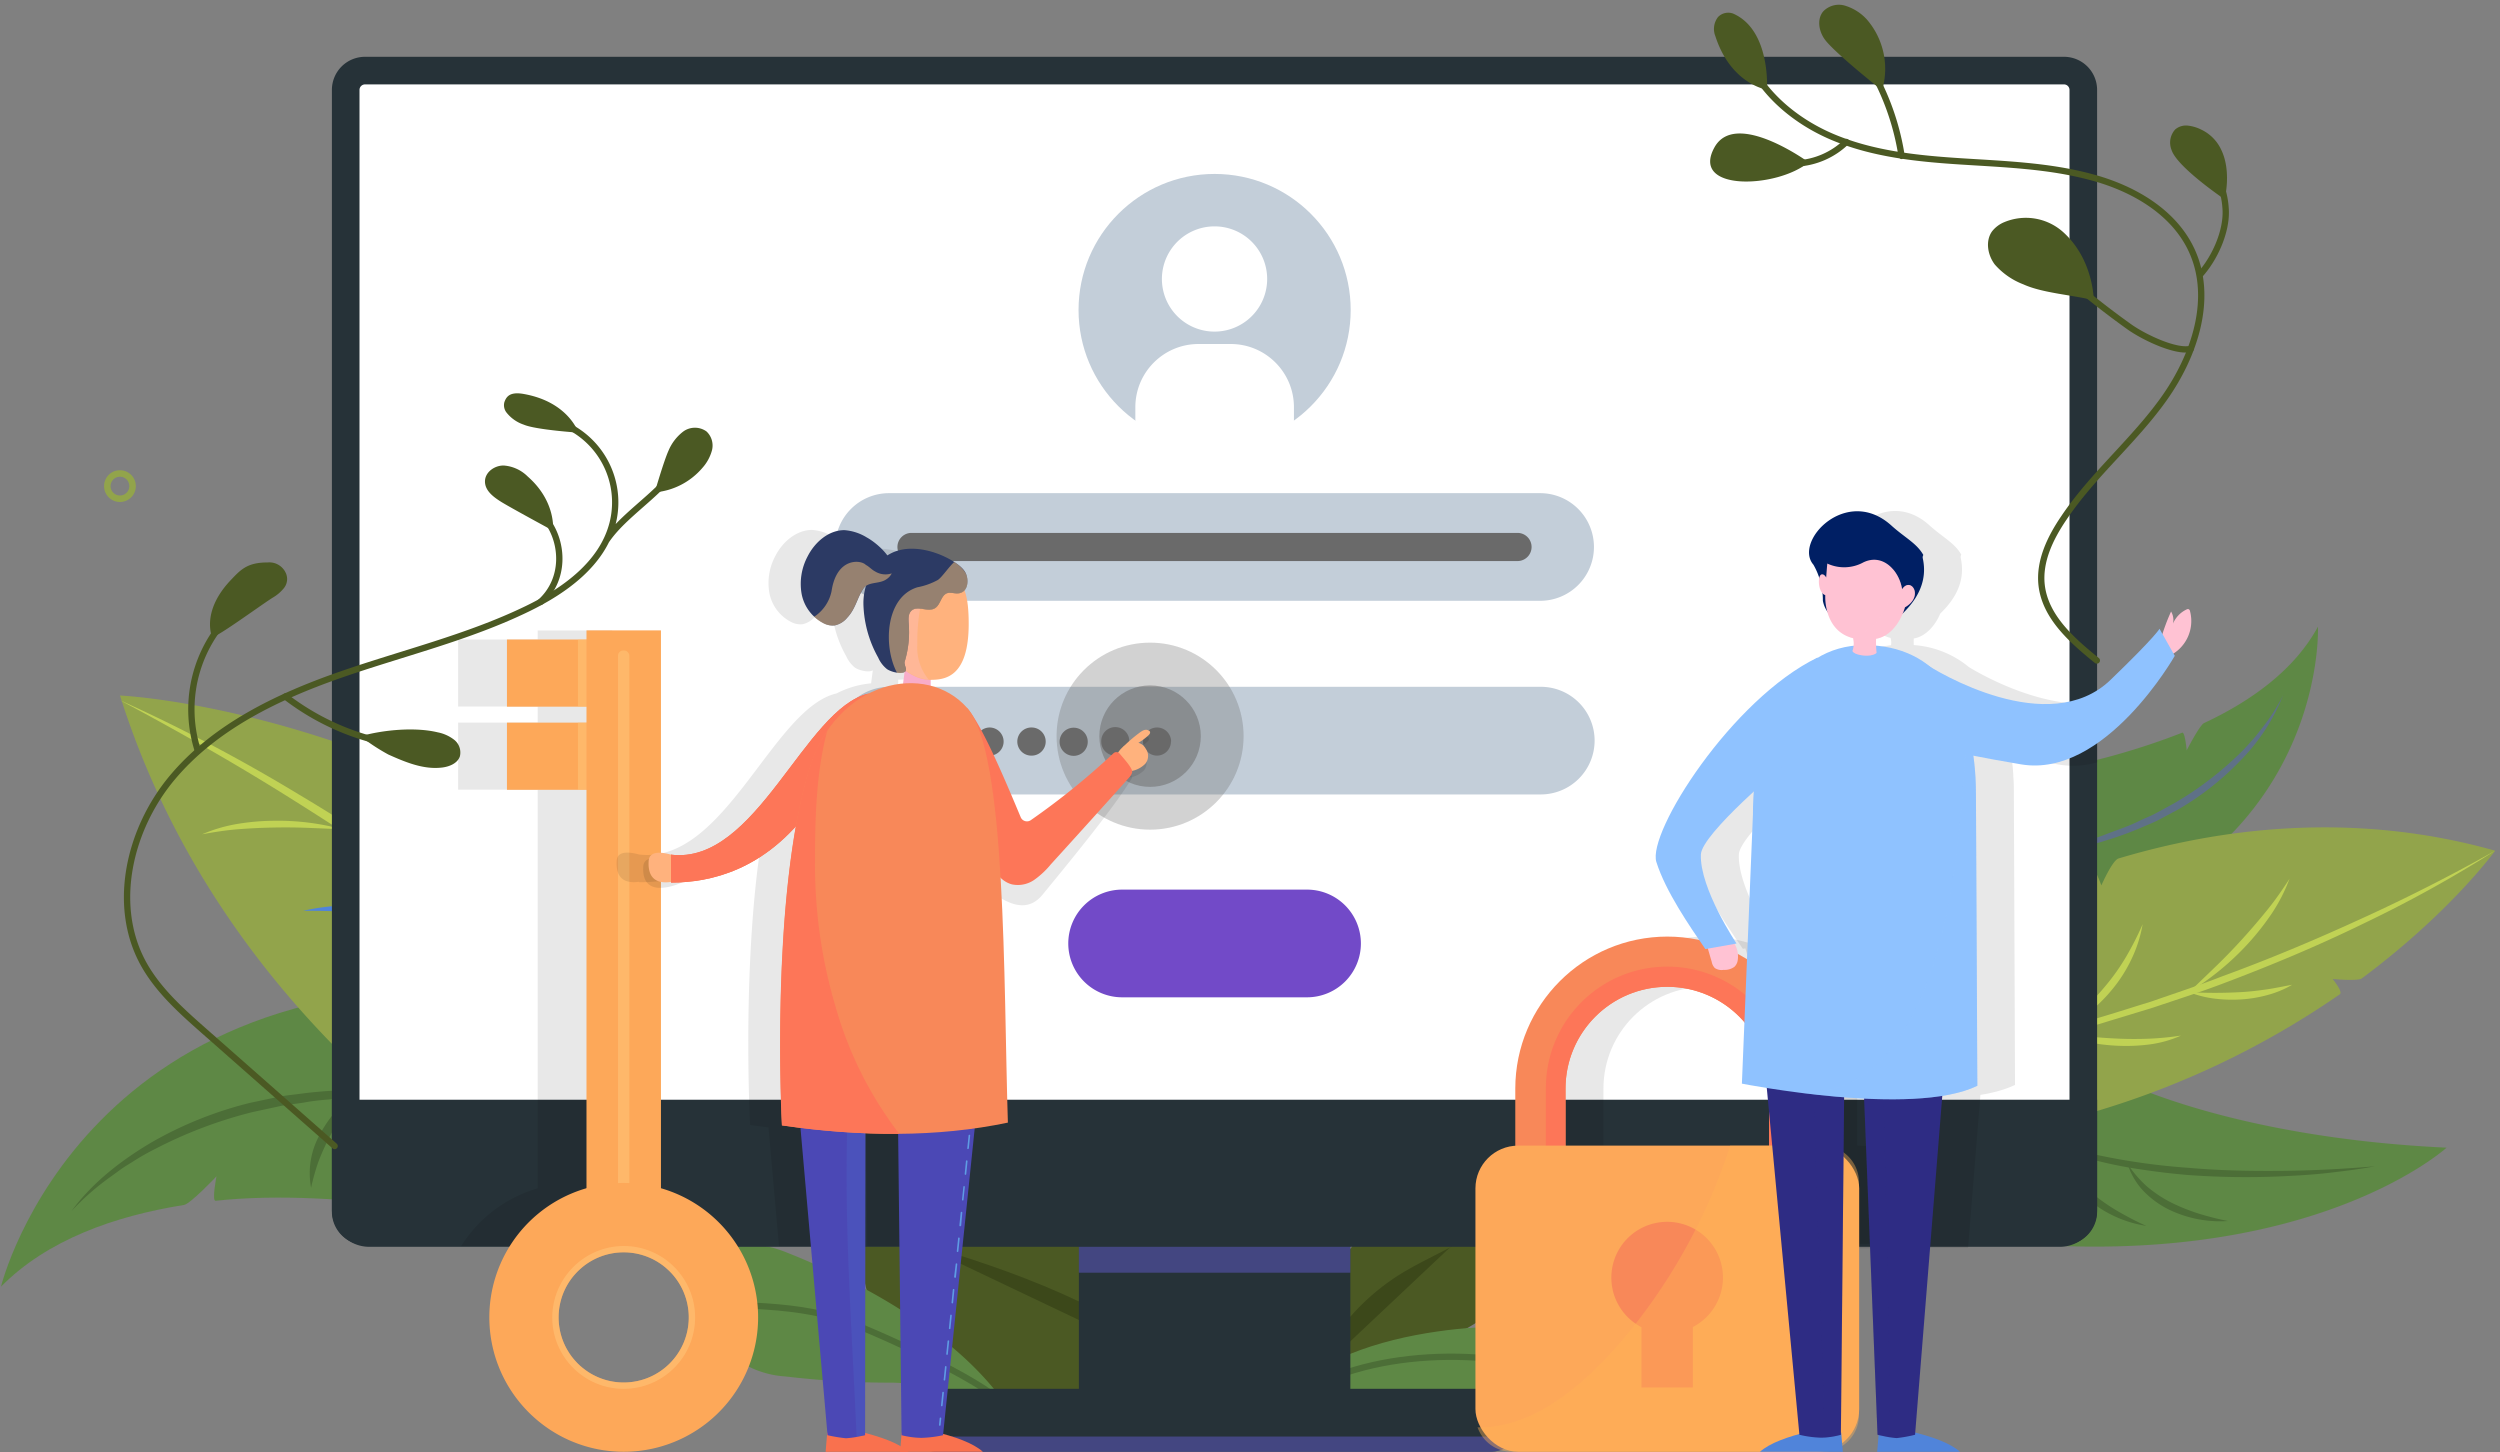 <svg width="396" height="230" fill="none" xmlns="http://www.w3.org/2000/svg"><rect width="100%" height="100%" fill="#808080" stroke="none"/><path d="M317.203 123.051a111.998 111.998 0 0028.461-6.995c.437-.184.708 2.798.708 2.798s2.038-3.978 2.746-4.319c7.493-3.498 14.366-8.456 18.047-15.276 0 0 1.819 41.813-51.929 51.099l1.967-27.307zm17.873 47.697s17.741 9.409 52.462 11.044c0 0-23.608 21.536-77.6 14.121l1.748-24.526 23.39-.639z" fill="#5E8845"/><path d="M310.261 146.895a105.879 105.879 0 0120.985-9.53c.516-.175 1.609 2.885 1.609 2.885s1.748-3.987 2.719-4.267c15.52-4.652 36.776-7.686 59.659-1.233 0 0-6.934 9.662-21.125 20.233-.604.455-4.617.096-4.617.096s1.688 2.029 1.137 2.414a135.928 135.928 0 01-57.578 22.734l-2.789-33.332z" fill="#92A44B"/><path d="M395.259 134.733a199.136 199.136 0 01-20.915 11.576c-7.161 3.498-14.523 6.576-21.982 9.391-3.725 1.425-7.528 2.623-11.297 3.9l-5.727 1.749c-.962.28-1.906.586-2.868.874l-2.903.726a192.677 192.677 0 01-23.433 4.608l5.849-1.207 2.921-.586c.97-.218 1.932-.472 2.894-.699l5.797-1.382 5.745-1.591c3.83-1.023 7.598-2.282 11.367-3.428 3.742-1.311 7.519-2.535 11.218-3.987 7.458-2.719 14.786-5.797 22.008-9.111a278.315 278.315 0 0021.326-10.833z" fill="#C0D254"/><path d="M346.731 157.152c1.478-1.382 2.92-2.79 4.372-4.189a92.684 92.684 0 004.171-4.319 107.936 107.936 0 003.891-4.547c1.267-1.556 2.387-3.2 3.497-4.905a26.715 26.715 0 01-2.763 5.43 41.046 41.046 0 01-3.777 4.809 42.735 42.735 0 01-9.391 7.721zm-21.483 6.453a39.884 39.884 0 004.476-3.498 35.36 35.36 0 003.883-4.057 33.444 33.444 0 003.217-4.582 49.01 49.01 0 002.571-5.071 21.11 21.11 0 01-1.749 5.491 22.749 22.749 0 01-3.121 4.896 24.042 24.042 0 01-4.206 4.014 19.163 19.163 0 01-5.071 2.807z" fill="#C0D254"/><path d="M346.731 157.152c2.738.153 5.482.153 8.219 0 1.355-.07 2.711-.236 4.057-.429 1.347-.192 2.685-.489 4.066-.734a15.435 15.435 0 01-3.882 1.617 20.243 20.243 0 01-4.162.7c-1.406.091-2.817.05-4.215-.122a16.45 16.45 0 01-4.083-1.032zm-21.046 6.479c1.67.201 3.322.358 4.966.533 1.644.175 3.296.289 4.94.359 1.644.07 3.288.07 4.932 0a45.695 45.695 0 004.949-.49 17.91 17.91 0 01-4.862 1.39c-1.68.225-3.377.301-5.071.228a31.135 31.135 0 01-9.854-2.02z" fill="#C0D254"/><path d="M361.648 110.11a31.044 31.044 0 01-6.82 10.423 45.038 45.038 0 01-9.881 7.729l-2.772 1.478c-.926.507-1.906.874-2.859 1.294a52.097 52.097 0 01-5.902 2.142c-.979.35-2.011.542-3.025.796l-3.043.726c-2.055.323-4.118.621-6.173.874 2.02-.525 4.048-.927 6.051-1.443l2.972-.874a28.65 28.65 0 002.947-.936c1.915-.76 3.891-1.364 5.727-2.29.927-.446 1.898-.805 2.79-1.303l2.71-1.478a52.635 52.635 0 009.828-7.345c.754-.7 1.472-1.438 2.151-2.212.332-.385.691-.761 1.014-1.154l.953-1.215a30.036 30.036 0 003.332-5.212z" fill="#605ACA" opacity=".5"/><path d="M376.18 184.738c-2.431.472-4.896.761-7.353 1.05-2.457.288-4.932.419-7.406.542-4.955.222-9.918.152-14.865-.21a109.91 109.91 0 01-7.388-.875 67.083 67.083 0 01-7.31-1.46 50.74 50.74 0 01-13.754-5.57 53.139 53.139 0 006.855 2.755 66.952 66.952 0 007.109 1.95 103.749 103.749 0 0014.584 2.063c4.897.437 9.82.525 14.751.481 4.932-.044 9.846-.297 14.777-.726z" fill="#4C6E37"/><path d="M352.922 193.412a18.633 18.633 0 01-9.496-1.88 14.664 14.664 0 01-3.961-2.938 11.012 11.012 0 01-2.448-4.223 18.147 18.147 0 003.077 3.576 19.9 19.9 0 003.856 2.553 30.876 30.876 0 004.372 1.749c1.513.466 3.048.854 4.6 1.163zm-12.932.77a18.662 18.662 0 01-8.858-3.891 14.595 14.595 0 01-3.244-3.734 11.127 11.127 0 01-1.469-4.652 18.25 18.25 0 002.23 4.162 19.562 19.562 0 003.209 3.323 30.142 30.142 0 003.874 2.623c1.372.778 2.763 1.522 4.258 2.169z" fill="#4C6E37"/><path d="M198.227 229.524a28.857 28.857 0 00-21.86-9.793c-6.12.079-12.057 2.098-18.125 1.749a23.178 23.178 0 01-21.51-26.494c.699-4.809 3.218-9.618 7.572-11.787a14.6 14.6 0 017.747-1.224c2.419.229 4.783.859 6.995 1.863 5.028 2.238 9.408 6.173 12.915 10.492 3.174 3.961 10.431 9.776 15.336 13.527a231.197 231.197 0 004.949 3.681c3.436 3.235 3.611 13.911 5.981 17.986z" fill="#4B5923"/><path d="M144.942 196.735c15.284 4.372 32.16 10.492 44.095 20.985z" fill="#3C481A"/><path d="M243.441 194.566c-.17 2.58-.851 5.1-2.002 7.415a16.885 16.885 0 01-3.314 4.215 25.754 25.754 0 01-2.116 1.801 30.84 30.84 0 01-9.277 4.861c-4.783 1.522-9.898 1.81-14.296 4.503a17.39 17.39 0 00-7.162 8.971v-4.284c.473-4.739.945-9.566 2.711-14.095a40.242 40.242 0 014.59-8.263 56.888 56.888 0 0110.003-11.244c3.087-2.623 6.619-4.818 10.388-5.378 3.768-.559 7.782.875 9.504 4.145 1.12 2.16 1.198 4.809.971 7.353z" fill="#4B5923"/><path d="M207.933 218.078a35.607 35.607 0 0112.993-15.686c3.497-2.317 7.397-3.9 11-6.068 3.602-2.169 7.073-5.124 8.743-9.085" fill="#3C481A"/><path d="M202.092 221.969c6.724-6.662 16.254-9.723 25.636-11.069 7.817-1.12 16.028-1.163 23.346 1.827 2.291.936 4.547 2.23 5.902 4.302 1.356 2.072 1.548 5.063-.105 6.899-1.399 1.556-3.663 1.932-5.753 2.002-6.864.254-13.588-1.749-20.312-3.156-11.559-2.422-24.15-3.008-34.66 2.387" fill="#5E8845"/><path d="M210.433 218.463c13.92-5.867 34.022-3.978 42.783 2.09" stroke="#4C6E37" stroke-linecap="round" stroke-linejoin="round"/><path d="M68.4 141.291a13.83 13.83 0 016.994 1.652c.219-3.497 1.39-4.197 2.169-5.465-5.797-5.482-14.349-5.919-14.864-17.234-.114-2.43.402-4.144 0-5.876-1.75 3.629-4.836 4.372-4.591 8.08.245 3.707 5.106 7.362 5.98 12.189.726 3.978 2.23 4.992 4.311 6.654z" fill="#5A4FD1" opacity=".37"/><path d="M124.464 198.335c-3.908-1.548-9.128-2.177-11.629 1.189-2.098 2.824-1.014 6.829.437 10.038 1.216 2.702 2.772 5.456 5.352 6.925 1.824.9 3.81 1.427 5.84 1.548 5.624.667 11.283.994 16.946.979a35.483 35.483 0 0119.927 6.75c-6.969-12.941-23.722-22.235-36.873-27.429z" fill="#5E8845"/><path d="M117.609 206.746c4.976.21 9.995.56 14.769 1.976 4.774 1.417 23.66 10.056 26.598 13.728" stroke="#4C6E37" stroke-linecap="round" stroke-linejoin="round"/><path d="M80.081 193.701s-25.96-5.684-45.93-3.498c-.63.061.139-3.873.139-3.873s-4.118 4.372-5.159 4.538c-10.982 1.748-21.676 5.535-28.977 12.94 0 0 13.282-54.569 86.039-46.455l-6.112 36.348z" fill="#5E8845"/><path d="M95.173 196.621s-11.63-5.246-26.153-16.561c-.577-.446 2.055-3.934 2.055-3.934s-5.788.944-6.794.096c-16.613-13.99-35.683-35.613-45.275-66.051 0 0 15.94.674 38.254 8.823.944.35 3.497 5.106 3.497 5.106s1.04-3.384 1.872-3.043a182.303 182.303 0 0167.851 47.899l-35.307 27.665z" fill="#92A44B"/><path clip-rule="evenodd" d="M21 77a2 2 0 11-4 0 2 2 0 014 0z" stroke="#92A44B" stroke-width="1.03"/><path d="M19.006 110.915a265.551 265.551 0 0128.321 14.925c9.199 5.465 18.065 11.463 26.712 17.759 4.372 3.121 8.482 6.514 12.696 9.81l6.121 5.168c1.023.874 2.055 1.749 3.06 2.623l2.947 2.719a262.766 262.766 0 0122.419 22.9l-5.657-5.666-2.72-2.876c-.961-.927-1.949-1.819-2.92-2.728l-5.823-5.491-6.007-5.247c-3.97-3.558-8.158-6.855-12.242-10.274-4.232-3.244-8.376-6.584-12.73-9.618-8.534-6.374-17.383-12.329-26.415-17.994a380.287 380.287 0 00-13.702-8.246 496.312 496.312 0 00-14.06-7.764z" fill="#C0D254"/><path d="M79.871 148.88c-2.623-.647-5.246-1.224-7.87-1.801a139.953 139.953 0 00-7.912-1.504 130.604 130.604 0 00-7.966-1.023c-2.667-.262-5.386-.28-8.114-.28a35.701 35.701 0 018.132-.874c2.736.03 5.466.267 8.166.708a57.279 57.279 0 0115.564 4.774z" fill="#5084DA"/><path d="M54.322 131.384c-1.889-.114-3.75-.175-5.622-.254a91.937 91.937 0 00-5.579-.043 91.592 91.592 0 00-5.56.279c-1.854.149-3.69.446-5.553.787a24.342 24.342 0 015.439-1.617c1.87-.32 3.76-.495 5.657-.525a39.445 39.445 0 0111.218 1.373z" fill="#C0D254"/><path d="M102.92 168.248a51.115 51.115 0 00-7.213-2.457 46.566 46.566 0 00-7.406-1.373 43.938 43.938 0 00-7.511-.245 66.548 66.548 0 00-7.581.874 28.891 28.891 0 017.467-2.046 31.083 31.083 0 017.8-.096c2.591.27 5.14.857 7.589 1.749a25.712 25.712 0 016.855 3.594zM79.871 148.88a99.645 99.645 0 00-6.12-9.198 49.868 49.868 0 00-3.498-4.232c-1.25-1.364-2.518-2.623-3.82-4.031a20.869 20.869 0 014.677 3.165 27.095 27.095 0 013.847 4.162 30.322 30.322 0 012.964 4.818 21.784 21.784 0 011.95 5.316zm22.761 18.852c-1.006-2.02-2.046-3.996-3.06-5.972a101.32 101.32 0 00-3.236-5.806 96.858 96.858 0 00-3.594-5.552 64.328 64.328 0 00-4.197-5.194 24.332 24.332 0 015.142 4.433 39.236 39.236 0 013.987 5.526 41.692 41.692 0 014.958 12.565z" fill="#5084DA"/><path d="M11.33 191.83c3.313-4.521 7.868-8.036 12.686-10.886a60.508 60.508 0 0115.625-6.261l4.128-.874c1.372-.306 2.78-.403 4.17-.604a69.492 69.492 0 018.394-.551c1.4-.087 2.798.053 4.197.105l4.189.201c2.78.35 5.543.735 8.297 1.172-2.798-.087-5.56-.315-8.332-.411h-4.162a38.894 38.894 0 00-4.154.114c-2.754.253-5.517.297-8.236.813-1.364.227-2.746.315-4.084.63l-4.04.874a70.523 70.523 0 00-15.415 5.832A38.421 38.421 0 0021 184.03c-.577.367-1.18.717-1.749 1.111l-1.653 1.206a40.384 40.384 0 00-6.269 5.483z" fill="#4C6E37"/><path d="M56.237 173.354c-1.513 2.404-2.982 4.687-4.215 7.1a33.935 33.935 0 00-1.635 3.698 35.395 35.395 0 00-1.11 3.988 12.52 12.52 0 011.364-8.394 19.221 19.221 0 012.404-3.559 14.49 14.49 0 013.192-2.833z" fill="#4C6E37"/><path fill="#263238" d="M170.894 190.876h43.002v29.571h-43.002z"/><path fill="#605ACA" d="M170.894 190.876h43.002v10.72h-43.002z" opacity=".5"/><path d="M236.035 219.984h-87.28a4.995 4.995 0 00-4.498 7.545 4.993 4.993 0 004.498 2.432h87.28a4.983 4.983 0 004.984-4.984 4.987 4.987 0 00-4.984-4.993z" fill="#263238"/><path d="M241.028 224.977a4.993 4.993 0 01-5.002 4.984h-87.271a4.987 4.987 0 01-4.993-4.984c-.006-.41.047-.82.158-1.215a4.966 4.966 0 004.835 3.786h87.271a4.968 4.968 0 004.836-3.786c.113.395.169.804.166 1.215z" fill="#605ACA" opacity=".5"/><rect x="54.785" y="11.183" width="275.201" height="183.82" rx="3.5" fill="#fff"/><path fill-rule="evenodd" clip-rule="evenodd" d="M57.82 8.997h269.115a5.246 5.246 0 015.246 5.247v177.69a5.246 5.246 0 01-5.246 5.247H57.82a5.247 5.247 0 01-5.247-5.247V14.244a5.246 5.246 0 015.246-5.247zm269.99 5.247a.875.875 0 00-.875-.875H57.82a.874.874 0 00-.875.875v177.69c0 .483.392.875.874.875h269.116a.875.875 0 00.875-.875V14.244z" fill="#263238"/><path d="M332.181 191.576v-17.374H52.573v17.374a5.92 5.92 0 005.92 5.919h267.76a5.918 5.918 0 005.928-5.919z" fill="#263238"/><circle cx="192.395" cy="49.105" r="21.553" fill="#C3CED9"/><path fill-rule="evenodd" clip-rule="evenodd" d="M195.573 51.89a8.332 8.332 0 005.146-7.699 8.327 8.327 0 00-8.324-8.333 8.334 8.334 0 103.178 16.032zm9.387 12.613V79.06a2.775 2.775 0 01-2.781 2.772h-19.56a2.77 2.77 0 01-2.78-2.772V64.503c0-5.53 4.482-10.012 10.011-10.012h5.098c5.529 0 10.012 4.483 10.012 10.012z" fill="#fff"/><path d="M243.948 95.167H140.833a8.525 8.525 0 01-8.534-8.525 8.524 8.524 0 018.534-8.525h103.115a8.525 8.525 0 018.534 8.525 8.524 8.524 0 01-8.534 8.525z" fill="#C3CED9"/><path d="M240.372 88.872h-95.989a2.233 2.233 0 01-2.23-2.23 2.23 2.23 0 012.23-2.23h95.989a2.23 2.23 0 010 4.46z" fill="#6A6A6A"/><path d="M244.062 125.84H140.886a8.534 8.534 0 01-8.526-8.525 8.526 8.526 0 018.526-8.525h103.176a8.524 8.524 0 018.525 8.525 8.534 8.534 0 01-8.525 8.525z" fill="#C3CED9"/><path fill-rule="evenodd" clip-rule="evenodd" d="M143.552 119.693a2.23 2.23 0 110-4.46 2.23 2.23 0 010 4.46zm8.849-2.229a2.23 2.23 0 00-2.23-2.23 2.23 2.23 0 000 4.459 2.23 2.23 0 002.23-2.229zm4.389-2.23a2.23 2.23 0 010 4.459 2.229 2.229 0 010-4.459zm8.849 2.23a2.23 2.23 0 00-2.221-2.23 2.23 2.23 0 100 4.459 2.229 2.229 0 002.221-2.229zm5.974-1.577a2.23 2.23 0 11-3.152 3.154 2.23 2.23 0 013.152-3.154zm7.272 1.577a2.226 2.226 0 10-4.45 0c0 1.228.993 2.225 2.221 2.229a2.23 2.23 0 002.229-2.229zm4.399-2.23a2.23 2.23 0 012.221 2.23h-.027c0 1.218-.977 2.21-2.194 2.229a2.226 2.226 0 01-2.23-2.229 2.23 2.23 0 012.23-2.23z" fill="#6A6A6A"/><path d="M207.032 157.974h-29.283a8.534 8.534 0 01-8.534-8.534 8.534 8.534 0 018.534-8.525h29.283a8.534 8.534 0 018.534 8.525 8.534 8.534 0 01-8.534 8.534z" fill="url(#paint0_linear)"/><path fill-rule="evenodd" clip-rule="evenodd" d="M300.503 187.274v9.749h-60.787v-9.749c0-3.206 2.6-5.806 5.806-5.806h.507v-9.032c0-13.299 10.781-24.081 24.081-24.081 13.299 0 24.08 10.782 24.08 24.081v9.032h.507c3.207 0 5.806 2.6 5.806 5.806zm-30.393-30.962c-8.905 0-16.124 7.219-16.124 16.124v9.032h32.247v-9.032c0-8.905-7.219-16.124-16.123-16.124z" fill="#000" opacity=".09"/><path d="M311.887 105.677a15.385 15.385 0 00-8.744-3.497 10.63 10.63 0 010-1.041c1.749-.288 3.305-1.845 4.197-3.952 2.405-2.317 4.031-5.176 3.244-8.796a.696.696 0 01.088-.525c-1.032-1.854-2.938-2.745-5.054-4.66-7.109-6.436-15.556 2.51-12.364 6.199.404.622.7 1.308.874 2.029a.127.127 0 000 .06 3.049 3.049 0 00.516 2.432c.046.362.069.727.07 1.093v.096a4.37 4.37 0 00.604 1.521 5.64 5.64 0 003.619 4.25c.172.062.347.115.525.157.115.376.142.774.079 1.163-2.013.21-3.956.858-5.692 1.897-13.588 6.576-27.019 27.736-25.541 32.405 1.478 4.669 5.246 10.134 7.756 13.78l.402-.07c.201.708.402 1.408.612 2.107.064.365.234.703.49.971.413.269.913.372 1.399.288a2.613 2.613 0 001.696-.481c.246-.238.419-.541.498-.874a3.819 3.819 0 00-.376-2.711l.298-.052s-5.859-8.744-5.649-14.112c.079-1.959 4.652-6.558 8.377-9.986a49.29 49.29 0 00-.131 3.629l-1.749 42.608s1.539.297 4.004.7l2.387 25.435h9.619l.227-23.966h.708l1.425.096h1.006l.944 23.765h9.496l1.95-24.202 1.154-.201.49-.114.927-.219.48-.14.875-.279.402-.14c.402-.149.787-.315 1.154-.49l-.183-45.94c0-.997 0-1.958-.088-2.903v-.21a37.771 37.771 0 00-.236-2.561 2.69 2.69 0 010-.254v-.227c1.88.376 4.328.822 7.52 1.364 2.014.329 4.076.201 6.033-.376v-9.365c-8.036.909-16.945-3.646-20.338-5.701z" fill="#000" opacity=".09"/><circle opacity=".3" cx="182.173" cy="116.607" r="14.812" fill="#6A6A6A"/><circle opacity=".5" cx="182.173" cy="116.607" r="8.036" fill="#6A6A6A"/><path fill-rule="evenodd" clip-rule="evenodd" d="M240.022 172.436c.014-13.293 10.787-24.066 24.08-24.081 13.294.015 24.066 10.788 24.081 24.081v23.162h-48.161v-23.162zm7.957 0v15.205h32.247v-15.205c0-8.905-7.219-16.124-16.124-16.124-8.904 0-16.123 7.219-16.123 16.124z" fill="#F88859"/><path fill-rule="evenodd" clip-rule="evenodd" d="M244.866 172.348c0-10.623 8.613-19.236 19.236-19.236a19.24 19.24 0 0113.603 5.634 19.24 19.24 0 015.634 13.602v18.485h-38.473v-18.485zm3.113.088v15.205h32.247v-15.205c0-8.905-7.219-16.124-16.123-16.124-8.905 0-16.124 7.219-16.124 16.124z" fill="#FD7658"/><rect x="233.709" y="181.468" width="60.787" height="48.493" rx="6.77" fill="#FDA859"/><path d="M272.916 202.357a8.84 8.84 0 10-12.906 7.869v9.549h8.132V210.2a8.848 8.848 0 004.774-7.843z" fill="#F88859"/><path d="M288.655 181.468h-14.602a91.243 91.243 0 01-14.427 27.508c-5.876 7.625-15.127 17.313-25.584 17.112a5.805 5.805 0 005.473 3.873h49.14a5.805 5.805 0 005.806-5.806v-36.881c0-1.54-.612-3.017-1.701-4.105a5.803 5.803 0 00-4.105-1.701z" fill="#FFB255" opacity=".4"/><path d="M269.979 148.364c.384 1.338.769 2.676 1.162 4.005.064.365.234.703.49.97a1.96 1.96 0 001.399.289c.604.04 1.203-.13 1.696-.481.246-.238.419-.541.499-.874a3.927 3.927 0 00-.56-2.912 11.513 11.513 0 00-1.976-2.3m69.303-44.759a32.399 32.399 0 011.906-5.439c.345.582.451 1.275.298 1.933a4.37 4.37 0 012.133-2.247.438.438 0 01.359-.053.446.446 0 01.218.341 6.121 6.121 0 01-3.672 7.223" fill="#FFC2D3"/><path d="M302.645 226.735c3.401.83 6.252 1.827 7.817 3.226h-13.116l.254-3.043 5.045-.183zm-16.054 0c-3.401.83-6.243 1.827-7.808 3.226h13.116l-.254-3.043-5.054-.183z" fill="#5084DA"/><path d="M309.527 150.323l-6.182 76.945c-.957.243-1.93.418-2.912.525-.57-.041-1.137-.12-1.696-.236-.717-.14-1.338-.289-1.338-.289l-2.317-58.164h-2.929l-.56 58.164a12.415 12.415 0 01-3.148.463 16.715 16.715 0 01-3.419-.463l-7.423-78.913 31.924 1.968z" fill="#2E2C84"/><g opacity=".3"><path d="M297.67 149.588l-10.886-.664c-.132 14.165 2.002 64.809 2.212 78.79.887-.061 1.766-.21 2.623-.446l.533-58.164h2.903l2.344 58.164s.62.149 1.337.289l.639.113c0-15.843-1.426-71.568-1.705-78.082z" fill="#2E2C84" opacity=".5"/></g><path d="M288.742 95.062v.096c.472 2.545 2.886 3.848 5.57 4.59 2.186.604 2.693.875 4.442-.393 3.629-2.623 6.864-6.12 5.814-10.92a.7.7 0 01.088-.525c-1.032-1.854-2.938-2.746-5.054-4.66-7.109-6.436-15.555 2.509-12.355 6.199a11.361 11.361 0 011.495 5.613z" fill="#001F64"/><path d="M312.989 125.91c0-14.628-6.059-23.722-17.654-23.722-11.594 0-17.671 12.242-17.671 26.853l-1.748 42.608s27.027 5.36 37.3.341l-.227-46.08z" fill="#8FC2FF"/><path d="M312.989 125.91c.052-3.68-.425-7.35-1.417-10.894-1.023 15.913-2.422 58.294-26.109 58.119 8.805 1.102 21.414 1.933 27.718-1.145l-.192-46.08z" fill="#8FC2FF" opacity=".3"/><path d="M301.29 93.34c-.429-2.877-2.999-5.762-6.121-4.267a6.33 6.33 0 01-5.727.192 105.17 105.17 0 00-.175 2.212c-.35-.638-.927-.734-1.102.061-.175.796.044 2.431.953 2.729v.428c.044 2.151.927 5.57 4.416 6.392.167.668.134 1.37-.096 2.02.192.673 2.911 1.11 3.803.314a17.978 17.978 0 01-.07-2.238c2.064-.332 3.786-2.37 4.573-4.984 3.104-1.766.901-4.932-.454-2.86z" fill="#FFC2D3"/><path d="M301.29 93.34a6.364 6.364 0 00-1.417-3.14c.088 5.01-2.037 9.619-6.873 10.729.172.063.347.116.525.158.168.668.134 1.37-.096 2.02.192.673 2.912 1.11 3.803.314a17.787 17.787 0 01-.069-2.238c2.063-.332 3.786-2.37 4.573-4.984 3.112-1.766.909-4.932-.446-2.86z" fill="#FFC2D3" opacity=".3"/><path d="M287.912 104.147c-13.588 6.575-27.018 27.735-25.541 32.404 1.478 4.67 5.247 10.134 7.756 13.781l4.94-.875s-5.858-8.744-5.648-14.112c.14-3.297 13.116-14.156 13.116-14.156l5.377-17.042zm16.744.778c2.134 1.522 19.884 12.163 29.65 2.772 7.048-6.785 7.765-8.097 7.765-8.097l2.413 4.285s-11.035 19.446-24.351 17.19c-13.317-2.256-13.693-2.947-13.693-2.947l-1.784-13.203z" fill="#8FC2FF"/><path d="M85.17 188.227a21.405 21.405 0 00-12.136 9.172h36.077a21.407 21.407 0 00-12.137-9.172V99.863H85.17v1.434h-12.6v10.623h12.6v2.536h-12.6v10.632h12.6v63.139z" fill="#000" opacity=".09"/><path fill="#FDA859" d="M95.41 111.938H80.3v-10.641h15.11zm0 13.168H80.3v-10.641h15.11z"/><path fill="#FFC87C" d="M95.41 111.938h-3.857v-10.641h3.856zm0 13.168h-3.857v-10.641h3.856z" opacity=".5"/><path fill="#FDA859" d="M104.695 192.31H92.9V99.853h11.795z"/><rect x="99.693" y="195.493" width="1.801" height="92.457" rx=".82" transform="rotate(180 99.693 195.493)" fill="#FFC87C" opacity=".5"/><path fill-rule="evenodd" clip-rule="evenodd" d="M90.65 189.001a21.292 21.292 0 00-13.14 19.678c.015 11.748 9.535 21.268 21.283 21.282a21.29 21.29 0 10-8.143-40.96zm4.198 29.202a10.31 10.31 0 01-6.364-9.524c.005-5.692 4.617-10.304 10.309-10.309a10.31 10.31 0 017.289 17.598 10.306 10.306 0 01-11.234 2.235z" fill="#FDA859"/><path fill-rule="evenodd" clip-rule="evenodd" d="M98.793 219.993c-6.249 0-11.315-5.065-11.315-11.314.03-6.237 5.078-11.286 11.315-11.315 6.249 0 11.314 5.066 11.314 11.315s-5.065 11.314-11.314 11.314zm0-21.623c-5.694 0-10.309 4.615-10.309 10.309.005 5.691 4.618 10.304 10.309 10.309 5.693 0 10.309-4.616 10.309-10.309 0-5.694-4.616-10.309-10.309-10.309z" fill="#FFC87C" opacity=".5"/><path d="M176.21 119.693c-3.742 3.306-17.199 17.401-19.664 9.732-1.95-6.077-6.051-14.427-8.447-17.234a11.428 11.428 0 00-5.823-3.567v-.971c2.334 0 5.981-.472 5.981-8.883a15.098 15.098 0 00-.674-5.317 2.625 2.625 0 00.158-2.894c-.656-1.075-2.37-2.01-3.498-2.51-2.693-1.197-6.225-1.748-8.814-.078a11.363 11.363 0 00-3.252-2.85 7.87 7.87 0 00-3.533-1.18c-2.483 0-4.651 1.862-5.797 4.065a9.079 9.079 0 00-.988 5.858 6.533 6.533 0 003.498 4.678c.537.28 1.145.399 1.748.341a3.574 3.574 0 001.985-1.198c1.329-1.381 1.548-3.034 2.527-4.529.142-.206.327-.379.542-.507-.29.974-.443 1.983-.454 3a17.873 17.873 0 002.334 8.288 4.87 4.87 0 001.39 1.819c.612.42 2.178.831 2.825.42l-.271 2.063c-1.911.174-3.77.717-5.474 1.6-10.117 2.326-17.75 27.167-31.276 25.515-1.644-.455-3.498-.586-3.55 1.023-.184 3.156 1.748 3.558 3.55 3.296v.07a25.813 25.813 0 0019.769-8.927c-3.637 20.512-2.186 47.382-2.186 47.382.98.14 1.95.262 2.912.385l1.661 18.799h8.613v-17.934c1.749.07 3.474.102 5.176.097l.201 17.837h9.994l1.933-18.712c1.749-.245 3.497-.542 5.246-.874-.358-11.28-.402-26.03-1.154-38.805a4.15 4.15 0 001.854 1.058c1.171.288 6.234 6.121 9.871 1.687 3.638-4.433 11.367-13.78 14.226-18.563-.664-1.556-2.291-2.019-3.139-3.48z" fill="#000" opacity=".09"/><path d="M143.412 105.45l-.568 4.354 4.581.507v-4.59l-4.013-.271z" fill="#F9ACC8"/><path d="M108.122 137.277s-6.059-2.981-6.234 0c-.332 5.657 6.234 2.466 6.234 2.466v-2.466z" fill="#000" opacity=".1"/><path d="M108.979 136.403s-6.059-2.991-6.234 0c-.332 5.657 6.234 2.466 6.234 2.466v-2.466zm30.297-37.598c0 3.961 4.084 8.883 8.045 8.883 2.325 0 6.12-.35 6.12-8.883 0-8.963-3.008-7.162-6.995-7.162a7.17 7.17 0 00-7.17 7.162z" fill="#FFB27D"/><path d="M145.301 102.101a30.965 30.965 0 011.67-10.492h-.525a7.17 7.17 0 00-7.17 7.16c0 3.883 3.935 8.683 7.817 8.867a7.985 7.985 0 01-1.792-5.535z" fill="#FFC2D3" opacity=".3"/><path d="M151.894 93.978c-.63.096-1.312-.21-1.906 0-.954.385-1.015 1.836-1.898 2.37-1.093.673-2.745-.481-3.698.376-.569.498-.499 1.39-.446 2.15a16.093 16.093 0 01-.647 5.946c-.14.446.445 1.242.096 1.548-.586.507-2.274.061-2.903-.385a4.812 4.812 0 01-1.39-1.827 18.26 18.26 0 01-2.335-8.386 9.468 9.468 0 013.585-7.65c2.623-1.863 6.252-1.303 9.023-.062 1.146.516 2.86 1.46 3.498 2.545.638 1.084.551 3.148-.979 3.375z" fill="#2C3A64"/><path d="M151.142 89.029c-.936.874-1.88 2.343-2.58 2.833a10.983 10.983 0 01-3.244 1.163c-5.097 1.565-5.447 9.373-3.226 13.553.441.111.909.045 1.303-.184.349-.306-.237-1.102-.097-1.547.586-1.924.806-3.941.647-5.946-.052-.76-.122-1.653.446-2.151.953-.875 2.623.297 3.699-.376.874-.534.944-1.985 1.897-2.37.595-.236 1.277.07 1.907 0 1.53-.227 1.635-2.282.988-3.349a5.458 5.458 0 00-1.74-1.626z" fill="#FFC87C" opacity=".5"/><path d="M137.309 85.138a7.868 7.868 0 00-3.558-1.163c-2.484 0-4.652 1.88-5.798 4.11a9.255 9.255 0 00-.988 5.92 6.594 6.594 0 003.498 4.72 3.044 3.044 0 001.749.342 3.5 3.5 0 001.976-1.207c1.329-1.399 1.556-3.06 2.535-4.573.787-1.224 2.519-.717 3.673-1.512 2.894-2.029-1.259-5.64-3.087-6.637z" fill="#2C3A64"/><path d="M138.63 90.524c-.534-.27-.945-.77-1.478-1.04-.752-.822-4.626-1.25-5.43 4.144a6.411 6.411 0 01-2.754 4.066c.431.424.931.773 1.477 1.032a3.044 3.044 0 001.749.34 3.494 3.494 0 001.976-1.206c1.329-1.399 1.557-3.06 2.536-4.573.787-1.224 2.518-.717 3.672-1.512.375-.23.678-.56.875-.954a3.112 3.112 0 01-2.623-.297z" fill="#FFC87C" opacity=".5"/><path d="M136.076 226.735c3.401.83 6.252 1.827 7.817 3.226h-13.116l.254-3.043 5.045-.183z" fill="#F9714E"/><path d="M147.88 226.735c3.402.83 6.243 1.827 7.808 3.226h-13.115l.253-3.043 5.054-.183z" fill="#F9714E"/><path d="M181.833 116.756a2.46 2.46 0 00-.272-.123c-.5-.027-.986.168-1.329.533a22.309 22.309 0 00-2.623 2.3 3.147 3.147 0 00-.507.568 2.118 2.118 0 00-.157 2.265c.335.533.91.869 1.539.901a4.07 4.07 0 002.754-1.207 2.178 2.178 0 00-1.093-3.331 9.67 9.67 0 001.574-1.146.972.972 0 00.262-.35.331.331 0 00-.148-.41z" fill="#000" opacity=".1"/><path d="M181.518 118.653a1.924 1.924 0 01-.114 2.335 4.065 4.065 0 01-2.754 1.206 1.957 1.957 0 01-1.574-.918 2.106 2.106 0 01.166-2.273c.953-1.391 3.305-2.16 4.276-.35z" fill="#FFB27D"/><path d="M179.979 117.875a10.49 10.49 0 001.897-1.364.992.992 0 00.28-.359.351.351 0 00-.122-.402l-.28-.122c-.49-.132-.945.209-1.355.515a22.867 22.867 0 00-2.624 2.291 4.827 4.827 0 002.204-.559z" fill="#FFB27D"/><path d="M163.278 129.915a116.72 116.72 0 0013.116-10.615.674.674 0 01.953.07c.813.962 2.124 2.387 1.985 2.99a1.997 1.997 0 01-.543.875c-4.08 4.564-8.192 9.122-12.337 13.675a13.525 13.525 0 01-2.623 2.457 4.567 4.567 0 01-3.498.726c-1.984-.49-3.086-2.527-4.17-4.259-5.308-8.533-4.434-11.611-3.786-14.243.454-1.828 1.023-3.629 1.355-5.491.105-.586-1.303-3.848-.499-3.891 2.396 2.807 5.99 11.367 8.447 17.234a1.074 1.074 0 001.6.472z" fill="#FD7658"/><path d="M124.902 157.195l6.182 70.143c.959.223 1.931.383 2.911.481.57-.034 1.136-.104 1.697-.21.717-.131 1.337-.271 1.337-.271l.062-52.996h5.115l.603 52.996c1.029.262 2.086.403 3.148.42a18.473 18.473 0 003.419-.42l7.423-71.909-31.897 1.766z" fill="#4B48B5"/><path d="M140.806 162.45c0 2.379-.131 4.521.7 6.681a4.178 4.178 0 004.214 2.736c3.061-.061 5.185-1.748 5.203-4.817 0-.403.192-4.591.393-4.6h-10.51zm-14.514.009a26.493 26.493 0 00.516 6.672c.455 1.696 1.486 2.798 2.947 2.763 2.133 0 3.322-2.414 3.602-4.801.044-.393.114-4.581.254-4.59l-7.319-.044z" fill="#568EDB"/><path d="M137.091 174.307a.132.132 0 00.105-.149c-.814-4.765-.254-13.885-.245-13.99a.141.141 0 00-.044-.096.123.123 0 00-.096 0c-.079 0-8.245.385-11.673-.481a.128.128 0 00-.098.009.122.122 0 00-.059.079.13.13 0 00.096.157c3.209.813 10.492.542 11.603.498-.061 1.181-.499 9.426.271 13.894.02.058.08.091.14.079zm1.023 0a.14.14 0 00.122-.14 75.72 75.72 0 01-.183-13.815c5.906-.151 11.79-.785 17.592-1.897a.145.145 0 00.099-.071.141.141 0 00.006-.122.131.131 0 00-.149-.096 107.334 107.334 0 01-17.662 1.897.132.132 0 00-.131.114 76.469 76.469 0 00.166 13.99.13.13 0 00.038.102.13.13 0 00.102.038z" fill="#5E9CE4"/><path d="M135.691 227.583c.717-.131 1.338-.271 1.338-.271l.061-52.996h.429a.305.305 0 00-.429-.14 5.471 5.471 0 00-2.098 1.967 4.06 4.06 0 00-.796 2.309c-.411 16.333.568 28.775 1.495 49.131z" fill="#4E84D9" opacity=".16"/><path fill-rule="evenodd" clip-rule="evenodd" d="M155.295 161.515a.132.132 0 00.114.14h.017c.065 0 .118-.05.123-.114l.209-2.037a.13.13 0 00-.113-.14.12.12 0 00-.095.026.12.12 0 00-.045.088l-.21 2.037zm-.306 4.214a.131.131 0 01-.114-.14l.21-2.037c0-.07.079-.131.14-.113a.13.13 0 01.114.139l-.21 2.038a.113.113 0 01-.123.113h-.017zm-.525 3.935a.132.132 0 00.114.14h.009a.13.13 0 00.131-.114l.21-2.037a.132.132 0 00-.114-.14.116.116 0 00-.098.022.116.116 0 00-.042.092l-.21 2.037zm-.306 4.215a.131.131 0 01-.113-.14l.21-2.038c0-.07.078-.131.139-.113.069.009.119.07.114.14l-.21 2.037a.122.122 0 01-.122.114h-.018zm-.524 3.934a.13.13 0 00.113.14h.009a.13.13 0 00.131-.114l.21-2.037a.121.121 0 00-.026-.095.124.124 0 00-.088-.045.11.11 0 00-.097.023.111.111 0 00-.042.091l-.21 2.037zm-.306 4.206a.12.12 0 01-.088-.045.125.125 0 01-.026-.095l.21-2.037a.13.13 0 01.253 0l-.209 2.037a.124.124 0 01-.123.114l-.017.026zm-.525 3.935a.132.132 0 00.114.14h.008a.133.133 0 00.132-.114l.201-2.037a.131.131 0 00-.114-.14c-.061-.018-.14.043-.14.113l-.201 2.038zm-.306 4.214a.131.131 0 01-.114-.14l.21-2.037a.123.123 0 01.123-.114.13.13 0 01.113.14l-.21 2.038a.122.122 0 01-.131.113h.009zm-.533 3.935a.13.13 0 00.113.14l.053-.018a.122.122 0 00.122-.113l.175-2.02a.131.131 0 00-.114-.14.121.121 0 00-.095.026.128.128 0 00-.045.088l-.209 2.037zm-.298 4.214a.13.13 0 01-.113-.14l.21-2.037a.112.112 0 01.139-.113.13.13 0 01.114.139l-.21 2.038a.13.13 0 01-.131.113h-.009zm-.533 3.935a.131.131 0 00.114.14l.052.017a.131.131 0 00.123-.113l.209-2.037a.12.12 0 00-.026-.095.119.119 0 00-.087-.045c-.061-.018-.14.043-.14.113l-.245 2.02zm-.297 4.206a.126.126 0 01-.088-.045.125.125 0 01-.026-.095l.201-2.029c0-.07.07-.14.14-.113a.123.123 0 01.114.14l-.201 2.028a.142.142 0 01-.132.123l-.008-.009zm-.508 4.029a.123.123 0 00.088.045h.009a.122.122 0 00.131-.113l.21-2.038a.13.13 0 00-.114-.139.112.112 0 00-.098.022.114.114 0 00-.042.091l-.21 2.038a.123.123 0 00.026.094zm-.332 4.12a.13.13 0 01-.113-.14l.209-2.037c0-.07.079-.131.14-.114a.132.132 0 01.114.14l-.21 2.037a.116.116 0 01-.036.084.114.114 0 01-.086.03h-.018zm-.524 3.935a.13.13 0 00.113.14h.009a.132.132 0 00.131-.114l.21-2.037a.131.131 0 00-.114-.14.116.116 0 00-.098.022.113.113 0 00-.041.091l-.21 2.038zm-.306 4.214a.131.131 0 01-.114-.14l.21-2.037a.123.123 0 01.14-.114.13.13 0 01.113.14l-.209 2.038a.123.123 0 01-.123.113h-.017zm-.315 3.087a.132.132 0 01-.114-.14l.105-1.049c0-.07.079-.132.14-.114.069.009.119.07.114.14l-.105 1.049a.133.133 0 01-.123.114h-.017z" fill="#5E9CE4"/><path d="M137.571 109.865c-10.116 2.326-17.749 27.167-31.276 25.515v4.424c6.33 0 14.978-2.028 22.069-11.743 10.257-14.051 9.207-18.196 9.207-18.196z" fill="#F9714E"/><path d="M137.571 109.865c-10.116 2.326-17.749 27.167-31.276 25.515v4.424c6.33 0 14.978-2.028 22.069-11.743 10.257-14.051 9.207-18.196 9.207-18.196z" fill="#FD7658"/><path d="M153.249 112.191c6.208 7.118 5.692 43.212 6.4 65.631-11.201 2.352-23.206 2.247-35.771.437 0 0-1.958-36.12 4.372-56.581 4.241-13.885 18.441-16.998 24.999-9.487z" fill="#F88859"/><path d="M132.448 159.792a79.223 79.223 0 01-3.349-23.468c0-6.698.183-13.99 1.941-20.591a22.009 22.009 0 00-2.824 5.945c-6.296 20.461-4.372 56.581-4.372 56.581a122.747 122.747 0 0018.598 1.338 59.814 59.814 0 01-9.994-19.805z" fill="#FD7658"/><path d="M33.608 100.921c.874-.053 7.135-4.66 9.53-6.217a6.407 6.407 0 001.837-1.548 2.3 2.3 0 00.35-2.265 2.86 2.86 0 00-2.92-1.8c-3.096 0-4.172 1.022-5.684 2.622-4.984 5.116-3.113 9.208-3.113 9.208zm27.91 18.598c2.71 1.215 5.605 2.43 8.552 2.054 1.145-.148 2.387-.664 2.771-1.748a2.572 2.572 0 00-.874-2.624 6.16 6.16 0 00-2.623-1.197c-3.611-.875-8.674-.394-12.241.62a32.301 32.301 0 004.415 2.895zM79.364 79.48c-1.206-.76-2.544-1.748-2.544-3.217s1.504-2.527 2.938-2.527a5.99 5.99 0 013.838 1.749c4.564 4.005 3.996 8.569 3.996 8.569s-6.881-3.725-8.228-4.573zm3.603-12.214a5.84 5.84 0 01-2.78-1.976 1.889 1.889 0 01-.29-1.6c.315-.875.875-1.688 3.105-1.277 7.082 1.277 8.62 6.12 8.62 6.12s-6.784-.454-8.655-1.267zm20.74 10.728a11.169 11.169 0 007.555-3.882 6.837 6.837 0 001.521-2.807 3.06 3.06 0 00-.874-2.964 3.14 3.14 0 00-3.664 0 7.412 7.412 0 00-2.37 3.087c-.717 1.574-2.168 6.566-2.168 6.566z" fill="#4B5923"/><path d="M53.002 181.529l-20.627-18.178c-3.663-3.235-7.406-6.558-9.732-10.851-4.984-9.242-2.107-21.247 4.626-29.3 6.733-8.053 16.613-12.81 26.52-16.272 9.906-3.463 20.242-5.894 29.728-10.493 5.929-2.877 11.892-7.152 13.518-13.535A13.509 13.509 0 0084.75 66.094m23.783 5.308c-1.88 5.77-9.198 9.277-12.538 14.278" stroke="#4B5923" stroke-linecap="round" stroke-linejoin="round"/><path d="M82.232 78.038c1.443 1.522 3.165 2.78 4.424 4.45 2.623 3.55 2.877 9.304-1.049 12.871m-40.397 14.97a39.193 39.193 0 0021.694 8.088m-35.587.428a21.405 21.405 0 017.205-23.328" stroke="#4B5923" stroke-linecap="round" stroke-linejoin="round"/><path d="M271.709 5.718a3.07 3.07 0 01.438-3.034 2.246 2.246 0 012.378-.533c6.007 2.623 5.36 12.058 5.36 12.058s-5.701-.822-8.176-8.49zm-.139 17.628c-3.891 7.047 9.932 6.514 14.916 2.36 0 0-11.568-8.437-14.916-2.36zm17.479-17.094c-.945-1.294-1.277-3.218-.254-4.442a3.437 3.437 0 013.253-.97 7.665 7.665 0 013.655 2.238 11.953 11.953 0 012.413 11.236s-7.529-5.955-9.067-8.062zm54.91 17.461a3.096 3.096 0 01.595-3.209 2.623 2.623 0 012.02-.603 6.168 6.168 0 012.063.612 6.601 6.601 0 013.192 3.183c1.705 3.497.542 7.869.542 7.869s-7.581-5.115-8.412-7.852zm-17.278 12.941a8.857 8.857 0 00-9.172-1.478 4.773 4.773 0 00-1.967 1.47c-1.084 1.52-.708 3.733.428 5.245a11.425 11.425 0 004.547 3.157c3.078 1.399 7.87 1.679 11.131 2.518.009-.026-.009-6.549-4.967-10.912z" fill="#4B5923"/><path d="M276.021 7.231c2.037 6.672 7.79 11.717 14.199 14.445 6.41 2.728 13.475 3.445 20.417 3.89 6.943.447 13.99.683 20.697 2.51 6.549 1.749 13.072 5.491 15.878 11.69 3.419 7.538.394 16.553-4.372 23.294-4.765 6.742-11.34 12.136-15.948 19.018-2.134 3.147-3.917 6.829-3.498 10.606.569 5.036 4.801 8.744 8.744 11.935M292.039 4.774a40.072 40.072 0 019.172 19.927" stroke="#4B5923" stroke-linecap="round" stroke-linejoin="round"/><path d="M276.554 24.483a31.898 31.898 0 008.026 1.416 12.242 12.242 0 007.87-3.41m56.012 1.635a13.678 13.678 0 014.092 9.198c.132 3.437-1.748 7.599-4.057 10.17m-25.846-3.769a137.905 137.905 0 0014.698 12.093c2.501 1.748 7.459 4.022 9.662 3.436" stroke="#4B5923" stroke-linecap="round" stroke-linejoin="round"/><defs><linearGradient id="paint0_linear" x1="169.215" y1="140.915" x2="169.215" y2="157.974" gradientUnits="userSpaceOnUse"><stop stop-color="#724AC8"/><stop offset="1" stop-color="#724AC8"/></linearGradient></defs></svg>